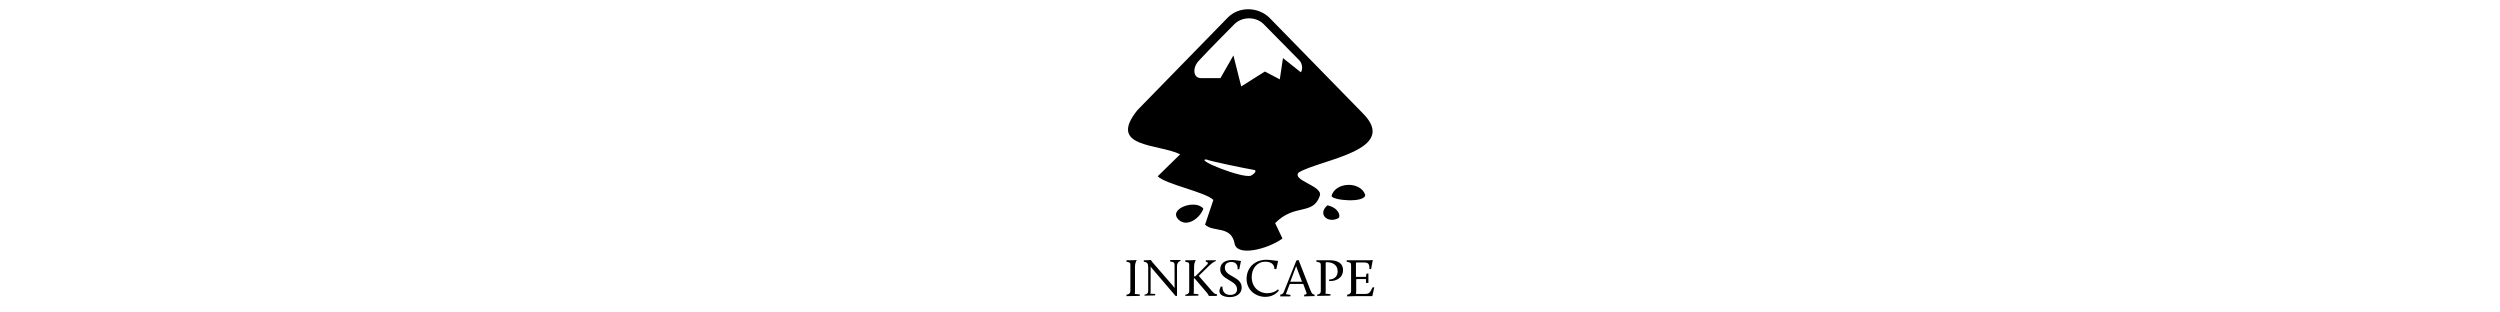 <svg height="16" xmlns="http://www.w3.org/2000/svg" viewBox="0 0 128 128" enable-background="new 0 0 128 128"><g><path d="M13.4 120.7c1-.1 1.6-.6 1.6-1.4v-10.5c0-1.1 0-1.3-1.6-1.6v-.6h1.6c2 0 2.5-.1 2.5-.1l.1.1s-.7.8-.7 2.7v10c0 .6-.1 1.1-.1 1.1l2.1.2-.1.6-5.4.1v-.6zM20.7 120.7c1-.1 1.6-.6 1.6-1.4v-9.9c0-1.5-.4-2-1.8-2.2v-.6h.7c1.1 0 2.2-.1 2.2-.1s.3.5.8 1.1l8 9.2.9 1.2v-9.2c0-1 0-1.5-1.8-1.7v-.6h4.2l.1.3s-1.5.4-1.5 2.2v12.2h-.6l-9.4-11c-.3-.3-.6-.7-.8-1.1v10c0 .7-.1 1.2-.1 1.2l2 .1-.1.6-4.3.1v-.4zM37.5 120.7c1-.1 1.6-.6 1.6-1.4v-10.5c0-1.1 0-1.3-1.6-1.6v-.6h1.7c2 0 2.5-.1 2.5-.1l.1.1s-.7.8-.7 2.7v3.9h.4s.4-.2.7-.6l4.3-4.3c.4-.4.4-1-.6-1.1v-.6h4.1l.1.3s-1.2.3-2.8 1.9l-4.2 4.1v.2l5.3 6.1c1 1.1 1.2 1.2 1.9 1.3h.2l-.1.7h-3.2l-.1-.1s-.2-.7-1.7-2.3l-4.1-4.8h-.3v5.2c0 .6-.1 1.1-.1 1.1l2 .2-.1.6-5.3.1v-.5zM52 117.4h.7c0 2.7 1.7 3.4 3.2 3.4 1.4 0 2.8-.6 2.8-2.3 0-3.8-6.9-3.8-6.9-8.2 0-2.2 1.6-3.8 4.9-3.8 1.6 0 3.1.4 3.6.4l-.7 3.4h-.7c.2-1.6-.6-3-2.5-3-1.5 0-2.7.7-2.7 2.3 0 3.9 6.9 3.5 6.9 8.2 0 2.6-2.3 3.9-4.9 3.9-1.9 0-4.2-.7-4.2-2.3-.1-.4 0-.7.5-2zM70.7 106.4c1.6 0 3.6.4 4.8.5l-.7 3.3h-.8c0-2.3-1.9-3-3.7-3-3.4 0-5.6 2.7-5.6 6.3 0 4 2.8 6.6 6.4 6.6 2.8 0 4.4-1.6 4.4-1.6l.3.5s-1.7 2.6-5.5 2.6c-3.9 0-7.7-2.7-7.7-7.4 0-4.5 3.3-7.8 8.1-7.8zM76.3 120.7c.9-.1 1.3-.5 1.5-1l5.2-13 .9-.2 4.9 12.5c.6 1.5 1 1.6 1.7 1.7l-.1.6h-.9c-.8 0-3.3.1-3.3.1v-.7c.6 0 1.2-.2.9-.9l-1.3-3.5h-5.3l-.3.2-1.5 4 1.9.3-.1.6h-4.1v-.7zm6.6-11.7l-2.4 6.4h4.8l-1.9-5c-.2-.5-.4-1.1-.5-1.4zM91.4 120.7c1-.1 1.6-.6 1.6-1.4v-10.5c0-1.1-.1-1.3-1.8-1.6v-.6h5.5c2.5 0 5.4.8 5.4 4 0 3.5-3.3 4.7-5.7 4.5v-.6c2.6-.1 3.5-1.7 3.5-3.4 0-2.6-2.1-3.7-4.4-3.7h-.3l-.2.2v11.6c0 .6-.1 1.1-.1 1.1l2.1.2-.1.6-5.4.1v-.5zM103.8 120.7c1-.1 1.6-.6 1.6-1.4v-10.5c0-1.1-.1-1.3-1.8-1.6v-.6h9.1c.9 0 1.6-.1 1.6-.1l-.7 3.7h-.7c.1-2.3-.6-2.7-2.4-2.7h-2.9l-.2.2v5.7h4.1l.2-1.3.8-.1v3.9h-1v-1.6h-3.8l-.2.2v4.7c0 .7-.1 1.2-.1 1.2h3.5c1.9 0 2.2-.4 3.3-2.7h.7l-.8 3.6h-7.1c-1.1 0-3.2.1-3.2.1v-.7zM100.3 89.3c.9-.9 0-4.2-4.6-5.2-4.3 3.8.4 7.6 4.6 5.2zM44.9 85.5c-3.2-4.2-15.1.2-9.9 4.7 3.3 2.8 8.4-.7 9.9-4.7zM111.2 79.8c-2-5.7-12.2-5.3-13.8.4 0 1.9 13.8 3.1 13.8-.4zM84 70.6c9.3-5.4 41.4-9 26.2-24.2l-38.3-39.2c-4.7-4.5-12.5-4.6-17 0l-37 37.9c-12.5 15.5 8.5 13.7 17.5 18.1l-9.2 9c3.2 3.3 19.5 6.4 22.8 9.7l-3.4 10.1c3.2 3.3 10.7.2 12.1 7.8 1 5.4 13.5 2.3 19.6-2.1l-3-6.3c8-8.2 15.5-3 18.3-11.2 1.4-4.1-11.8-6.3-8.6-9.6zm-19.7 1.4c-3.9 1-23-6.7-18.2-6.7 1 .6 15.9 3.7 19.6 4.3 1.2.2.3 1.5-1.4 2.4zm11.9-39.5l-6.1-3.2-9.7 6.1-3.2-12.7-5.3 9.3h-8c-3.3 0-3.6-4.4-.7-7.3 5.2-5.6 11.1-11.4 14.3-14.7 3.2-3.3 8.9-3.3 12.1-.1l14.6 14.8c1.4 1.4 1.4 4.1.6 4.9l-7.3-5.8-1.3 8.7z"/></g></svg>